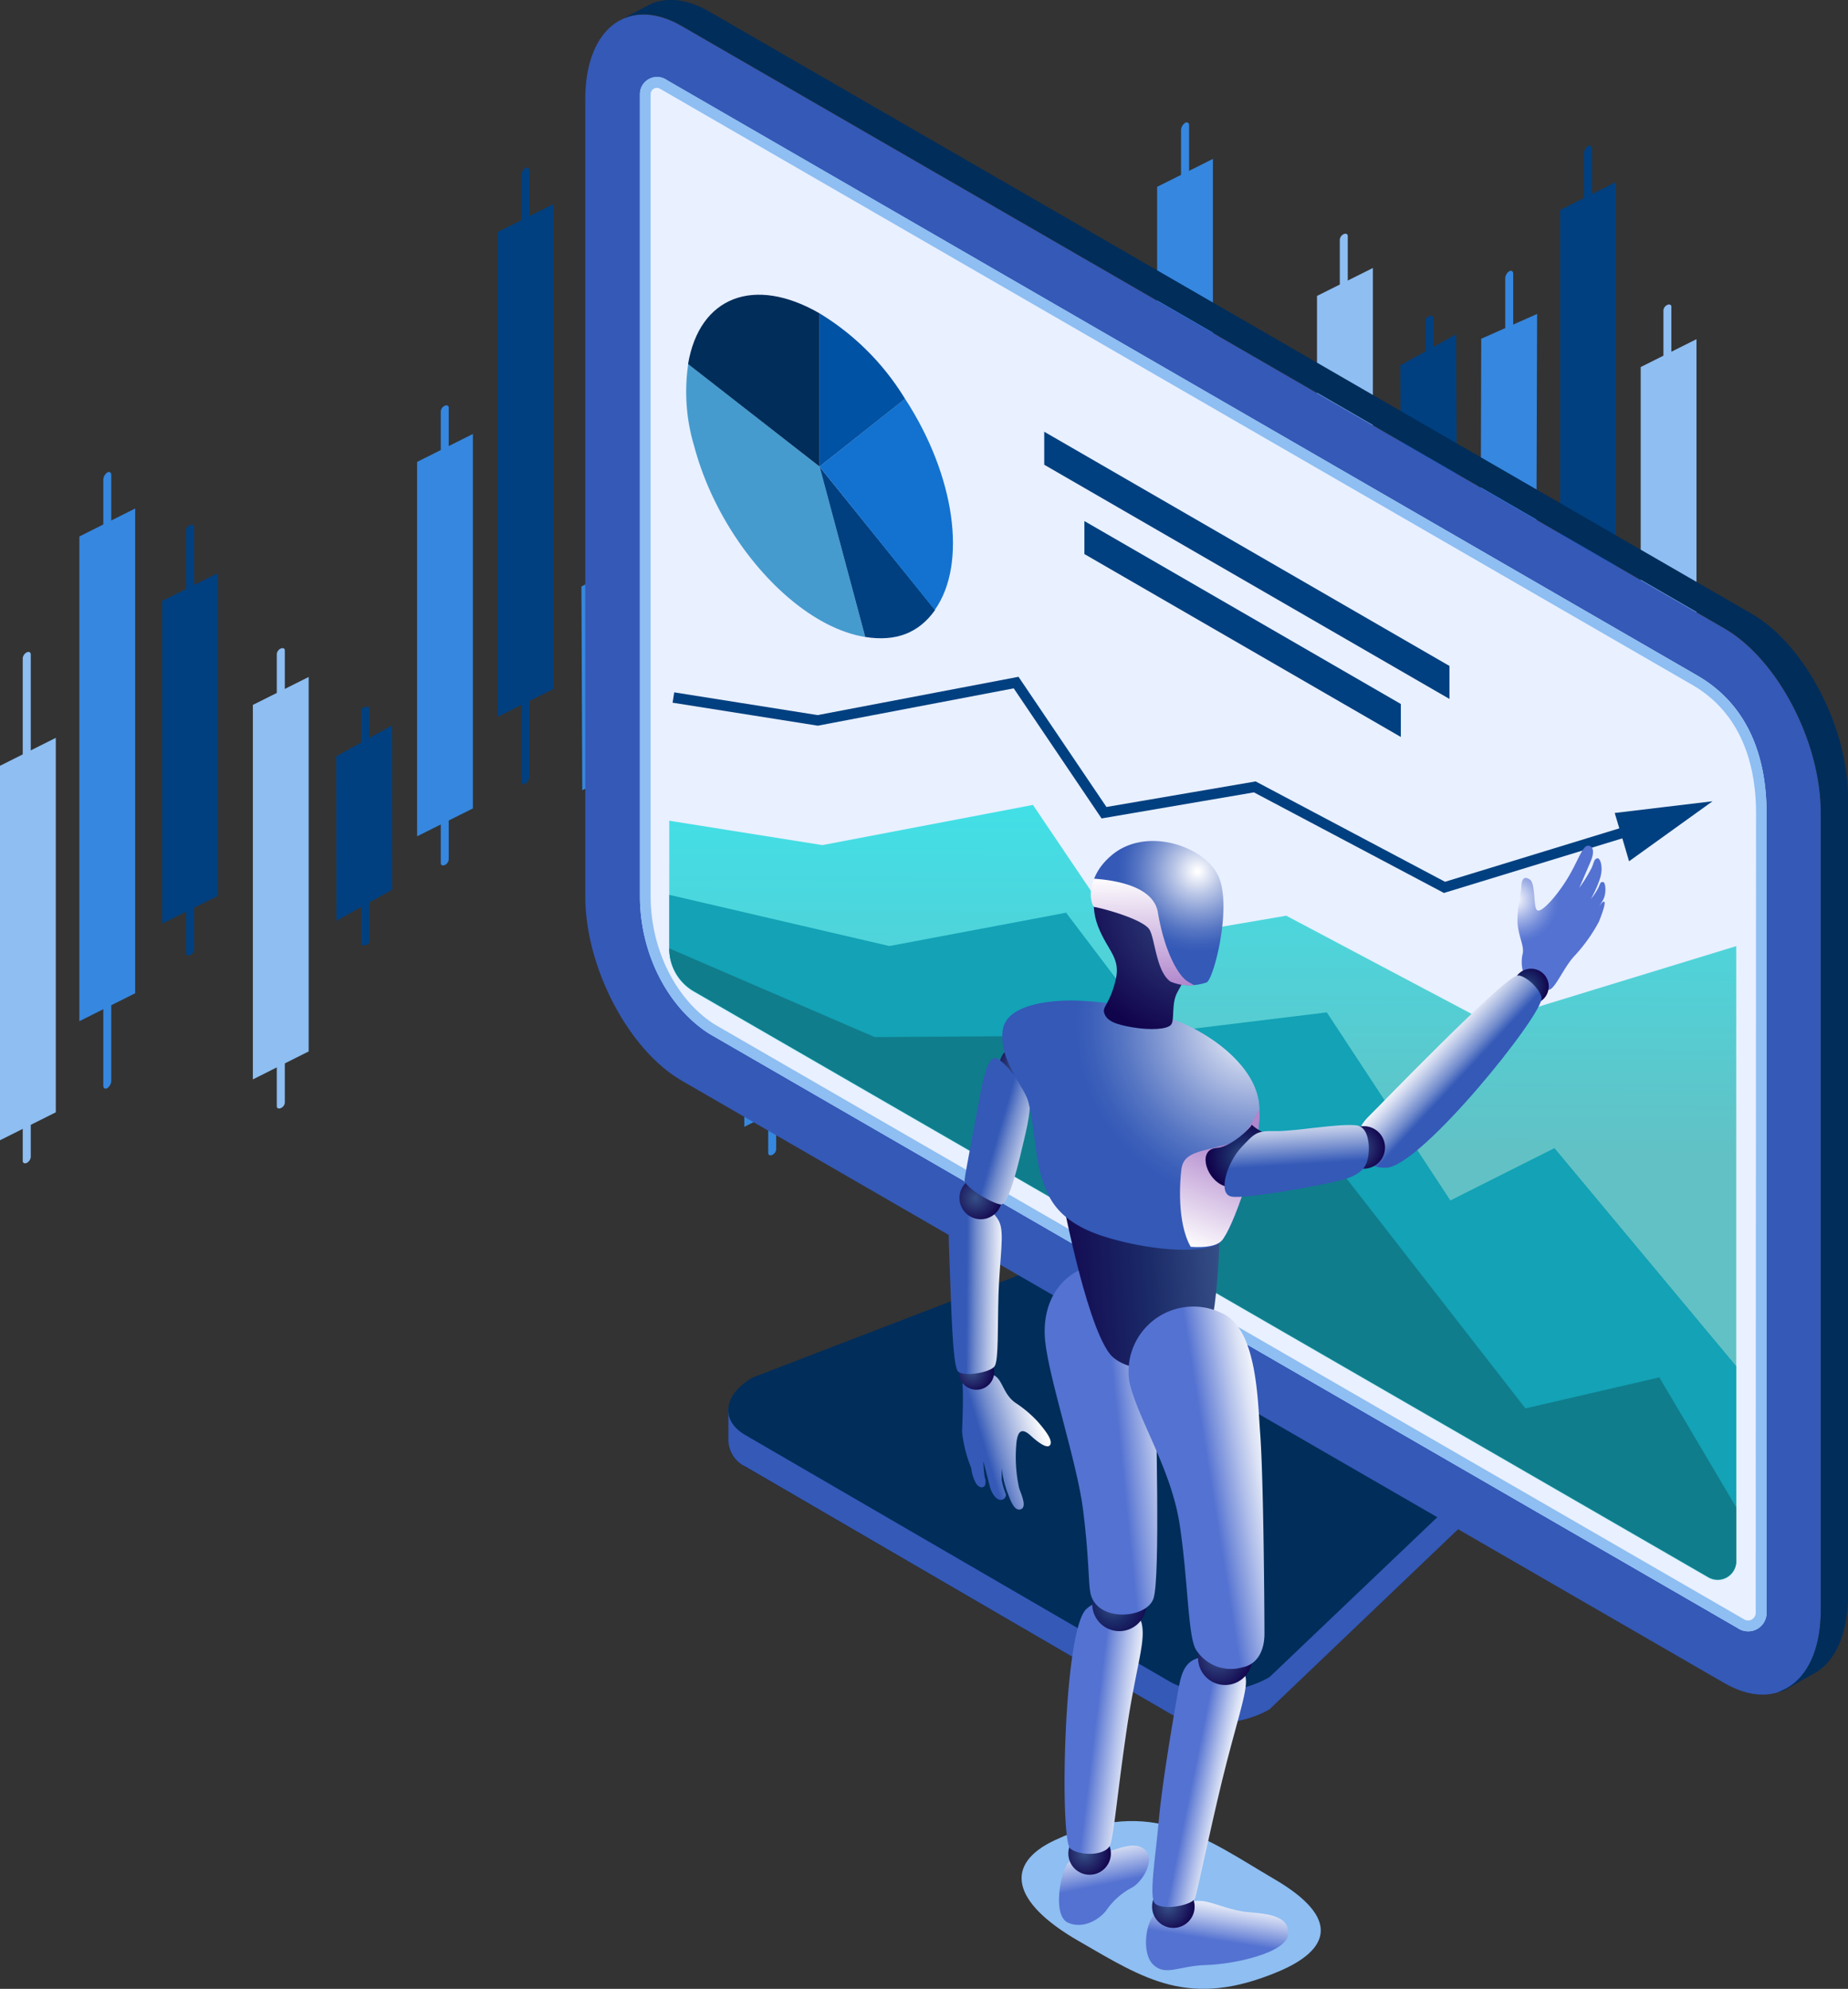 <svg xmlns="http://www.w3.org/2000/svg" xmlns:xlink="http://www.w3.org/1999/xlink" viewBox="0 0 216.26 232.68"><rect x="0" y="0" width="216.26" height="232.68" fill="#333333" stroke="none"/><defs><style>.cls-1{isolation:isolate;}.cls-2{fill:#3687df;}.cls-3,.cls-9{fill:#8ebef2;}.cls-4{fill:#004080;}.cls-5{opacity:0.2;}.cls-6{fill:#3459b7;}.cls-7{fill:#002d5a;}.cls-8{fill:#e9f0ff;}.cls-34,.cls-43,.cls-9{mix-blend-mode:multiply;}.cls-10{fill:url(#linear-gradient);}.cls-11{fill:#13a2b6;}.cls-12{fill:#107d8c;}.cls-13{fill:#0077ba;opacity:0.7;}.cls-14{fill:#1372d0;}.cls-15{fill:#0052a4;}.cls-16{fill:url(#linear-gradient-2);}.cls-17{fill:url(#radial-gradient);}.cls-18{fill:url(#radial-gradient-2);}.cls-19{fill:url(#linear-gradient-3);}.cls-20{fill:url(#radial-gradient-3);}.cls-21{fill:url(#linear-gradient-4);}.cls-22{fill:url(#linear-gradient-5);}.cls-23{fill:url(#radial-gradient-4);}.cls-24{fill:url(#linear-gradient-6);}.cls-25{fill:url(#radial-gradient-5);}.cls-26{fill:url(#linear-gradient-7);}.cls-27{fill:url(#radial-gradient-6);}.cls-28{fill:url(#linear-gradient-8);}.cls-29{fill:url(#radial-gradient-7);}.cls-30{fill:url(#radial-gradient-8);}.cls-31{fill:url(#linear-gradient-9);}.cls-32{fill:url(#linear-gradient-10);}.cls-33{fill:url(#radial-gradient-9);}.cls-34{fill:url(#linear-gradient-11);}.cls-35{fill:url(#radial-gradient-10);}.cls-36{fill:url(#linear-gradient-12);}.cls-37{fill:url(#radial-gradient-11);}.cls-38{fill:url(#radial-gradient-12);}.cls-39{fill:url(#linear-gradient-13);}.cls-40{fill:url(#radial-gradient-13);}.cls-41{fill:url(#radial-gradient-14);}.cls-42{fill:url(#linear-gradient-14);}.cls-43{fill:url(#linear-gradient-15);}</style><linearGradient id="linear-gradient" x1="561.08" y1="1165.53" x2="560.76" y2="1236.04" gradientUnits="userSpaceOnUse"><stop offset="0.01" stop-color="#2af6ff"/><stop offset="1" stop-color="#62c1c5"/></linearGradient><linearGradient id="linear-gradient-2" x1="419.25" y1="1578.05" x2="405.86" y2="1583.07" gradientTransform="translate(223.47 -333.4) rotate(3.61)" gradientUnits="userSpaceOnUse"><stop offset="0" stop-color="#fff"/><stop offset="0.06" stop-color="#f5f7fb"/><stop offset="0.15" stop-color="#dae0f2"/><stop offset="0.27" stop-color="#adbce2"/><stop offset="0.42" stop-color="#718bcc"/><stop offset="0.54" stop-color="#3459b7"/></linearGradient><radialGradient id="radial-gradient" cx="7401.28" cy="1225.72" r="3.04" gradientTransform="matrix(-1, 0, 0, 1, 7520.14, -1100.98)" gradientUnits="userSpaceOnUse"><stop offset="0.02" stop-color="#364f87"/><stop offset="0.13" stop-color="#324781"/><stop offset="1" stop-color="#12054e"/><stop offset="1" stop-color="#10054d"/></radialGradient><radialGradient id="radial-gradient-2" cx="7406.35" cy="1261.49" r="2.53" gradientTransform="matrix(-1, 0, 0, 1, 7940.13, 0)" xlink:href="#radial-gradient"/><linearGradient id="linear-gradient-3" x1="537.94" y1="1251.34" x2="528.99" y2="1251.26" gradientTransform="matrix(1, 0, 0, 1, 0, 0)" xlink:href="#linear-gradient-2"/><radialGradient id="radial-gradient-3" cx="7405.94" cy="1241.13" r="3.04" xlink:href="#radial-gradient"/><linearGradient id="linear-gradient-4" x1="542.39" y1="1234.97" x2="532.14" y2="1231.97" gradientTransform="matrix(1, 0, 0, 1, 0, 0)" xlink:href="#linear-gradient-2"/><linearGradient id="linear-gradient-5" x1="563.2" y1="1322.44" x2="561.53" y2="1333.26" gradientUnits="userSpaceOnUse"><stop offset="0" stop-color="#fff"/><stop offset="0.06" stop-color="#f5f7fc"/><stop offset="0.16" stop-color="#dbe2f5"/><stop offset="0.28" stop-color="#b1bfea"/><stop offset="0.43" stop-color="#778fda"/><stop offset="0.51" stop-color="#5472d1"/></linearGradient><radialGradient id="radial-gradient-4" cx="7383.4" cy="1324.04" r="3.04" xlink:href="#radial-gradient"/><linearGradient id="linear-gradient-6" x1="548.04" y1="1315.45" x2="550.43" y2="1327.22" xlink:href="#linear-gradient-5"/><radialGradient id="radial-gradient-5" cx="7393.21" cy="1317.82" r="3.04" xlink:href="#radial-gradient"/><linearGradient id="linear-gradient-7" x1="553.71" y1="1303.69" x2="542.75" y2="1302.34" xlink:href="#linear-gradient-5"/><radialGradient id="radial-gradient-6" cx="7389.89" cy="1288.86" r="4.4" gradientTransform="matrix(-1, 0, 0, 1, 7940.13, 0)" gradientUnits="userSpaceOnUse"><stop offset="0.02" stop-color="#364f87"/><stop offset="0.43" stop-color="#1b2b69"/><stop offset="1" stop-color="#12054e"/><stop offset="1" stop-color="#10054d"/></radialGradient><linearGradient id="linear-gradient-8" x1="559.16" y1="1268.39" x2="543.05" y2="1270.05" xlink:href="#linear-gradient-5"/><radialGradient id="radial-gradient-7" cx="597.25" cy="1206.22" r="11.45" gradientUnits="userSpaceOnUse"><stop offset="0.01" stop-color="#fff"/><stop offset="0.08" stop-color="#dae0f5"/><stop offset="0.21" stop-color="#a1b1e6"/><stop offset="0.32" stop-color="#778fda"/><stop offset="0.4" stop-color="#5d7ad4"/><stop offset="0.45" stop-color="#5472d1"/></radialGradient><radialGradient id="radial-gradient-8" cx="7341.45" cy="1216.38" r="2.53" xlink:href="#radial-gradient-6"/><linearGradient id="linear-gradient-9" x1="586.54" y1="1223.64" x2="594.05" y2="1230.62" gradientTransform="matrix(1, 0, 0, 1, 0, 0)" xlink:href="#linear-gradient-2"/><linearGradient id="linear-gradient-10" x1="563.39" y1="1248.65" x2="542.98" y2="1250.01" gradientTransform="matrix(1, 0, 0, 1, 0, 0)" xlink:href="#radial-gradient-6"/><radialGradient id="radial-gradient-9" cx="566.79" cy="1220.83" r="32.72" gradientUnits="userSpaceOnUse"><stop offset="0.01" stop-color="#fff"/><stop offset="0.18" stop-color="#bbc7e7"/><stop offset="0.34" stop-color="#8198d2"/><stop offset="0.47" stop-color="#5776c3"/><stop offset="0.58" stop-color="#3d61ba"/><stop offset="0.64" stop-color="#3459b7"/></radialGradient><linearGradient id="linear-gradient-11" x1="558.85" y1="1246.92" x2="563.56" y2="1234.68" gradientUnits="userSpaceOnUse"><stop offset="0" stop-color="#fff"/><stop offset="1" stop-color="#b086cc"/></linearGradient><radialGradient id="radial-gradient-10" cx="565.53" cy="1236.23" r="4.09" gradientTransform="matrix(1, 0, 0, 1, 0, 0)" xlink:href="#radial-gradient-6"/><linearGradient id="linear-gradient-12" x1="564.25" y1="1310.51" x2="554.84" y2="1308.59" xlink:href="#linear-gradient-5"/><radialGradient id="radial-gradient-11" cx="7377.5" cy="1294.94" r="3.87" gradientTransform="matrix(-1, 0, 0, 1, 7940.13, 0)" xlink:href="#radial-gradient"/><radialGradient id="radial-gradient-12" cx="7361.12" cy="1235.22" r="3.04" xlink:href="#radial-gradient"/><linearGradient id="linear-gradient-13" x1="571.27" y1="1230.34" x2="572" y2="1241.64" gradientUnits="userSpaceOnUse"><stop offset="0" stop-color="#fff"/><stop offset="0.06" stop-color="#f5f7fc"/><stop offset="0.17" stop-color="#dbe2f2"/><stop offset="0.3" stop-color="#b1bfe3"/><stop offset="0.45" stop-color="#768fce"/><stop offset="0.61" stop-color="#3459b7"/></linearGradient><radialGradient id="radial-gradient-13" cx="560.93" cy="1206.89" r="16.14" gradientTransform="matrix(1, 0, 0, 1, 0, 0)" xlink:href="#radial-gradient"/><radialGradient id="radial-gradient-14" cx="560.12" cy="1202.91" r="15.76" gradientUnits="userSpaceOnUse"><stop offset="0.01" stop-color="#fff"/><stop offset="0.17" stop-color="#bbc7e7"/><stop offset="0.32" stop-color="#8198d2"/><stop offset="0.44" stop-color="#5776c3"/><stop offset="0.54" stop-color="#3d61ba"/><stop offset="0.6" stop-color="#3459b7"/></radialGradient><linearGradient id="linear-gradient-14" x1="569.9" y1="1273.71" x2="553.9" y2="1276.28" xlink:href="#linear-gradient-5"/><linearGradient id="linear-gradient-15" x1="553.54" y1="1203.4" x2="553.82" y2="1216.51" xlink:href="#linear-gradient-11"/></defs><title>lol1</title><g class="cls-1"><g id="Layer_1" data-name="Layer 1"><polygon class="cls-2" points="123.23 92.82 116.7 96.09 116.7 139.9 123.23 136.63 123.23 92.82"/><polygon class="cls-3" points="132.66 45.42 126.13 48.69 126.13 92.5 132.66 89.23 132.66 45.42"/><path class="cls-2" d="M539.46,1239.8v-54.6a.86.86,0,0,1,.46-.7c.26-.13.47,0,.47.23v58.8a.88.88,0,0,1-.47.7c-.26.13-.46,0-.46-.23v-4.2Z" transform="translate(-419.99 -1100.98)"/><path class="cls-3" d="M548.78,1191.67v-54.6a.9.9,0,0,1,.46-.7c.26-.13.47,0,.47.24v58.79a.86.86,0,0,1-.47.7c-.25.13-.46,0-.46-.23v-4.2Z" transform="translate(-419.99 -1100.98)"/><polygon class="cls-2" points="141.94 18.59 135.41 21.86 135.41 78.57 141.94 75.31 141.94 18.59"/><path class="cls-2" d="M558.2,1182V1116.2a1.07,1.07,0,0,1,.47-.84c.26-.16.47,0,.47.28v70.9a1.07,1.07,0,0,1-.47.84c-.26.16-.47,0-.47-.28V1182Z" transform="translate(-419.99 -1100.98)"/><polygon class="cls-4" points="113.93 84.53 107.4 87.8 107.4 117.92 113.93 114.66 113.93 84.53"/><path class="cls-4" d="M530.19,1230.27v-49.12a.81.81,0,0,1,.46-.63c.26-.11.47,0,.47.21v52.9a.77.77,0,0,1-.47.62c-.25.12-.46,0-.46-.21v-3.77Z" transform="translate(-419.99 -1100.98)"/><polygon class="cls-3" points="103.05 76.09 96.52 79.35 96.52 117.11 103.05 113.84 103.05 76.09"/><path class="cls-3" d="M519.31,1218v-46a.75.75,0,0,1,.47-.59c.26-.11.47,0,.47.19v49.53a.75.75,0,0,1-.47.59c-.26.11-.47,0-.47-.19V1218Z" transform="translate(-419.99 -1100.98)"/><polygon class="cls-2" points="93.63 84.76 87.1 88.02 87.1 131.83 93.63 128.56 93.63 84.76"/><path class="cls-2" d="M509.89,1232.15V1183a.79.79,0,0,1,.46-.63c.26-.12.47,0,.47.21v52.89a.8.8,0,0,1-.47.63c-.25.12-.46,0-.46-.21v-3.78Z" transform="translate(-419.99 -1100.98)"/><polygon class="cls-4" points="151.63 56.14 145.1 59.41 145.1 97.16 151.63 93.9 151.63 56.14"/><path class="cls-4" d="M567.89,1198.07v-46a.75.75,0,0,1,.47-.59c.25-.11.46,0,.46.2v49.53a.77.77,0,0,1-.46.59c-.26.1-.47,0-.47-.2v-3.54Z" transform="translate(-419.99 -1100.98)"/><polygon class="cls-3" points="84.09 43.23 77.56 46.5 77.56 103.22 84.09 99.95 84.09 43.23"/><path class="cls-3" d="M500.35,1206.68v-65.83a1.1,1.1,0,0,1,.47-.85c.26-.15.47,0,.47.28v70.9a1.1,1.1,0,0,1-.47.85c-.26.15-.47,0-.47-.28v-5.07Z" transform="translate(-419.99 -1100.98)"/><polygon class="cls-2" points="74.57 64.99 68.04 68.62 68.14 92.45 74.67 89.19 74.57 64.99"/><path class="cls-2" d="M491,1207.39v-43a.71.71,0,0,1,.47-.55c.26-.1.47,0,.47.18v46.31a.71.71,0,0,1-.47.55c-.26.1-.47,0-.47-.18v-3.31Z" transform="translate(-419.99 -1100.98)"/><polygon class="cls-3" points="160.66 31.35 154.12 34.62 154.12 78.42 160.66 75.16 160.66 31.35"/><path class="cls-3" d="M576.78,1178.05V1129a.79.79,0,0,1,.46-.63c.26-.12.47,0,.47.21v52.88a.8.8,0,0,1-.47.63c-.26.11-.46,0-.46-.21v-3.78Z" transform="translate(-419.99 -1100.98)"/><polygon class="cls-4" points="170.4 39.11 163.87 42.74 163.97 66.58 170.5 63.31 170.4 39.11"/><path class="cls-4" d="M586.81,1173.26V1138.4c0-.16.2-.36.46-.44s.47,0,.47.14v37.54c0,.17-.21.37-.47.45s-.46,0-.46-.15v-2.68Z" transform="translate(-419.99 -1100.98)"/><polygon class="cls-2" points="179.88 36.73 173.34 39.63 173.17 98.1 179.69 95.52 179.88 36.73"/><path class="cls-2" d="M596.14,1197.68v-64.14a1,1,0,0,1,.46-.82c.26-.15.47,0,.47.27v69.07a1,1,0,0,1-.47.82c-.26.16-.46,0-.46-.27v-4.93Z" transform="translate(-419.99 -1100.98)"/><polygon class="cls-4" points="189.1 21.3 182.57 24.57 182.57 81.28 189.1 78.01 189.1 21.3"/><path class="cls-4" d="M605.36,1184.75v-65.84a1.07,1.07,0,0,1,.47-.84c.25-.16.46,0,.46.28v70.9a1.09,1.09,0,0,1-.46.84c-.26.16-.47,0-.47-.28v-5.06Z" transform="translate(-419.99 -1100.98)"/><polygon class="cls-3" points="198.53 39.68 192 42.94 192 86.75 198.53 83.48 198.53 39.68"/><path class="cls-3" d="M614.65,1186.38v-49.1a.78.78,0,0,1,.46-.63c.26-.12.47,0,.47.21v52.87a.79.79,0,0,1-.47.63c-.25.12-.46,0-.46-.21v-3.77Z" transform="translate(-419.99 -1100.98)"/><polygon class="cls-4" points="64.77 23.88 58.24 27.15 58.24 83.86 64.77 80.6 64.77 23.88"/><path class="cls-4" d="M481,1187.33v-65.84a1.07,1.07,0,0,1,.47-.84c.25-.16.46,0,.46.28v70.9a1.09,1.09,0,0,1-.46.84c-.26.16-.47,0-.47-.28v-5.06Z" transform="translate(-419.99 -1100.98)"/><polygon class="cls-2" points="55.34 50.77 48.81 54.04 48.81 97.84 55.34 94.58 55.34 50.77"/><path class="cls-2" d="M471.57,1198.2v-49.12a.8.8,0,0,1,.47-.63c.25-.12.46,0,.46.21v52.89a.79.79,0,0,1-.46.63c-.26.12-.47,0-.47-.21v-3.77Z" transform="translate(-419.99 -1100.98)"/><polygon class="cls-4" points="45.87 84.87 39.34 88.49 39.37 107.72 45.89 104.09 45.87 84.87"/><path class="cls-4" d="M462.27,1209.51V1184c0-.12.21-.26.47-.32s.47,0,.47.11v27.44c0,.12-.21.27-.47.33s-.47,0-.47-.11v-2Z" transform="translate(-419.99 -1100.98)"/><polygon class="cls-3" points="36.12 79.2 29.59 82.47 29.59 126.28 36.12 123.01 36.12 79.2"/><path class="cls-3" d="M452.38,1226.6v-49.12a.8.8,0,0,1,.47-.63c.26-.11.47,0,.47.21V1230a.77.77,0,0,1-.47.62c-.26.12-.47,0-.47-.2v-3.78Z" transform="translate(-419.99 -1100.98)"/><polygon class="cls-3" points="6.53 86.32 0 89.59 0 133.4 6.53 130.13 6.53 86.32"/><path class="cls-3" d="M422.65,1232.57V1178a.88.88,0,0,1,.47-.7c.26-.13.47,0,.47.24v58.79a.88.88,0,0,1-.47.7c-.26.13-.47,0-.47-.23v-4.2Z" transform="translate(-419.99 -1100.98)"/><polygon class="cls-2" points="15.82 59.49 9.29 62.76 9.29 119.47 15.82 116.2 15.82 59.49"/><path class="cls-2" d="M432.08,1222.94V1157.1a1.09,1.09,0,0,1,.46-.84c.26-.16.47,0,.47.28v70.9a1.07,1.07,0,0,1-.47.84c-.25.16-.46,0-.46-.28v-5.06Z" transform="translate(-419.99 -1100.98)"/><polygon class="cls-4" points="25.51 67.04 18.97 70.31 18.97 108.06 25.51 104.8 25.51 67.04"/><path class="cls-4" d="M441.77,1209v-46a.73.73,0,0,1,.46-.59c.26-.11.47,0,.47.19v49.54a.73.73,0,0,1-.47.58c-.26.11-.46,0-.46-.19V1209Z" transform="translate(-419.99 -1100.98)"/><g class="cls-5"><path d="M556.89,1301.47l-49.66-28.84c-3-1.73-2.61-4.74.84-6.74l43.58-16.76c3.45-2,8.68-2.21,11.67-.48l33.37,19.55c3,1.73,2.62,4.74-.84,6.73l-27.29,26C565.1,1303,559.88,1303.2,556.89,1301.47Z" transform="translate(-419.99 -1100.98)"/></g><path class="cls-6" d="M507.23,1272.56a3.49,3.49,0,0,1-2-2.87s0-3.72,0-3.75c0-1.31,1,1,2.85-.12l43.58-16.76c3.45-2,8.68-2.21,11.67-.48l33.37,19.55c1,.58,1.72-1.87,2-1.09.09.26,0,3.69,0,4,0,1.34-.94,2.76-2.86,3.87l-27.29,26.05c-3.46,2-8.68,2.21-11.67.48" transform="translate(-419.99 -1100.98)"/><path class="cls-7" d="M556.89,1297.72l-49.66-28.84c-3-1.73-2.61-4.74.84-6.74l43.58-16.76c3.45-2,8.68-2.21,11.67-.49l33.37,19.56c3,1.72,2.62,4.74-.84,6.73l-27.29,26C565.1,1299.23,559.88,1299.44,556.89,1297.72Z" transform="translate(-419.99 -1100.98)"/><path class="cls-6" d="M621.77,1297.88l-122-70.47c-6.23-3.6-11.29-13.26-11.29-21.57v-93.27c0-8.31,5.06-12.13,11.29-8.53l122,70.46c6.23,3.6,11.29,13.26,11.29,21.57v93.27C633.06,1297.66,628,1301.48,621.77,1297.88Z" transform="translate(-419.99 -1100.98)"/><path class="cls-8" d="M623.22,1291.38,503,1221.92c-5-3.19-8.12-9.56-8.12-16.08V1112a2,2,0,0,1,3-1.73l.35.21L618.59,1180c6,3.45,8.12,9.56,8.12,16.08v93.59a2.15,2.15,0,0,1-3.23,1.87Z" transform="translate(-419.99 -1100.98)"/><path class="cls-9" d="M618.59,1180l-120.36-69.55-.35-.21a2,2,0,0,0-3,1.73v93.88c0,6.52,3.11,12.89,8.12,16.08l120.24,69.46.26.15a2.15,2.15,0,0,0,3.23-1.87v-93.59C626.71,1189.55,624.57,1183.44,618.59,1180Zm6.86,109.67a.9.9,0,0,1-.9.89.88.88,0,0,1-.44-.12l-120.49-69.61c-4.53-2.88-7.49-8.77-7.49-15V1112a.74.74,0,0,1,.74-.74.72.72,0,0,1,.37.11L618,1181.09c6.19,3.57,7.49,10.12,7.49,15Z" transform="translate(-419.99 -1100.98)"/><path class="cls-7" d="M625,1172.8l-122-70.46c-2.47-1.43-4.75-1.69-6.6-1-.24.09-3.39,1.76-3.61,1.88h0c1.93-.93,4.37-.76,7,.78l122,70.46c6.23,3.6,11.29,13.26,11.29,21.57v93.27c0,5.19-2,8.63-5,9.61a2,2,0,0,0,1-.34c.14-.08,3.56-2,3.7-2.11,2.14-1.5,3.47-4.58,3.47-8.86v-93.27C636.25,1186.06,631.2,1176.4,625,1172.8Z" transform="translate(-419.99 -1100.98)"/><path class="cls-10" d="M498.31,1197v15a5.75,5.75,0,0,0,2.87,5l118.73,68.55a2.17,2.17,0,0,0,3.26-1.88v-72l-29.11,8.91-23.55-12.47-18.73,3.2-10.91-16.16-24.64,4.7Z" transform="translate(-419.99 -1100.98)"/><polygon class="cls-4" points="200.41 93.74 188.96 95.11 189.5 96.91 169.1 103.16 146.94 91.42 129.48 94.41 119.19 79.18 95.68 83.66 78.9 81 78.71 82.21 95.7 84.9 118.63 80.53 128.91 95.75 146.74 92.7 168.75 104.35 168.97 104.47 189.85 98.08 190.64 100.76 200.41 93.74"/><path class="cls-11" d="M498.31,1205.67v6.26a5.75,5.75,0,0,0,2.87,5l118.73,68.55a2.17,2.17,0,0,0,3.26-1.88v-22.79L601.9,1235.3l-12.18,6.12-14.46-22-19.84,2.42-10.67-14.08-20.68,3.9Z" transform="translate(-419.99 -1100.98)"/><path class="cls-12" d="M498.31,1211.93h0a5.75,5.75,0,0,0,2.87,5l118.73,68.55a2.17,2.17,0,0,0,3.26-1.88v-6.27l-9-15.21-15.67,3.63-22.4-28.78-22.4-3.42-7.84-11.4-23.51.16Z" transform="translate(-419.99 -1100.98)"/><polygon class="cls-4" points="169.62 77.91 122.2 50.51 122.2 54.37 169.62 81.77 169.62 77.91"/><polygon class="cls-4" points="163.93 82.36 126.9 60.96 126.9 64.82 163.93 86.22 163.93 82.36"/><path class="cls-13" d="M515.9,1155.57l5.34,19.93c-8.11-1.3-17.07-11.27-20-22.28a22.09,22.09,0,0,1-.71-9.65Z" transform="translate(-419.99 -1100.98)"/><path class="cls-4" d="M515.9,1155.57l13.52,16.77c-1.91,2.7-4.58,3.73-8.18,3.16Z" transform="translate(-419.99 -1100.98)"/><path class="cls-14" d="M515.9,1155.57l10-7.94c5.87,9,7.31,19.31,3.48,24.71Z" transform="translate(-419.99 -1100.98)"/><path class="cls-15" d="M515.9,1155.57v-17.93a29.86,29.86,0,0,1,10,10Z" transform="translate(-419.99 -1100.98)"/><path class="cls-7" d="M515.9,1155.57l-15.39-12c1.33-7.89,7.73-10.35,15.39-5.93Z" transform="translate(-419.99 -1100.98)"/><path class="cls-9" d="M569.54,1331.66c-10.41,4.35-15.55.89-23.38-3.63s-8.7-9-2.69-11.78c11.34-5.32,17.81,0,25.63,4.56S575.66,1329.1,569.54,1331.66Z" transform="translate(-419.99 -1100.98)"/><path class="cls-16" d="M533.8,1261.91c-.86.2-1.24.47-1.16,1.32s0,3.9-.07,5.22a15.55,15.55,0,0,0,1.08,4.29,4.56,4.56,0,0,0,.58,1.82c.47.62.83.42,1,.27a1.37,1.37,0,0,0,0-1,14.16,14.16,0,0,1-.16-1.89s.55,2.12.74,2.9.72,1.58,1.23,1.61a.6.6,0,0,0,.66-.65,8.64,8.64,0,0,1-.49-1.67c0-.53,0-1.39,0-1.39a11.87,11.87,0,0,0,.68,2.87c.23.51.73,2.36,1.63,1.91.68-.35-.15-2-.28-2.49a17.06,17.06,0,0,1-.28-5.46c.18-1.14.59-1.6,1.66-.62s2.06,1.6,2.3,1-.76-1.79-1.41-2.56a13.67,13.67,0,0,0-2.55-2.2c-1.58-1-1.6-2.77-2.63-3.3A3.26,3.26,0,0,0,533.8,1261.91Z" transform="translate(-419.99 -1100.98)"/><circle class="cls-17" cx="119.43" cy="124.74" r="2.49"/><path class="cls-18" d="M532.19,1261.49a2.07,2.07,0,1,0,2.07-2.06A2.07,2.07,0,0,0,532.19,1261.49Z" transform="translate(-419.99 -1100.98)"/><path class="cls-19" d="M532.1,1241c-.92.41-1.25,2.13-1,7.43.21,5.13.34,12.33,1,13s3.82.12,4.29-.62.33-4.55.45-8.45c.15-4.43.73-7.13.07-8.48S533.59,1240.35,532.1,1241Z" transform="translate(-419.99 -1100.98)"/><circle class="cls-20" cx="114.77" cy="140.15" r="2.49"/><path class="cls-21" d="M536.54,1224.78c-.89-.16-1.43,2-1.88,4.46s-1.75,9.15-1.79,9.79c0,.88,3.2,2.73,4.22,2.86s2.26-5.57,2.75-7.61c.6-2.49.9-4.43.46-5.27S537.51,1225,536.54,1224.78Z" transform="translate(-419.99 -1100.98)"/><path class="cls-22" d="M555.17,1324.87c-1.13,1-1.63,4.68-.18,6s2.94.09,6.17,0,9.4-1.41,9.58-3.61-2.52-2.38-4.67-2.57-4.16-1.21-5.43-1.31S556.53,1323.65,555.17,1324.87Z" transform="translate(-419.99 -1100.98)"/><circle class="cls-23" cx="137.31" cy="223.06" r="2.49"/><path class="cls-24" d="M545.07,1318.81c-.93.9-2,6.27-.09,7.11s3.88-.56,4.54-1.54a8.34,8.34,0,0,1,2.94-2.57c1.22-.66,2.81-3.28,1.5-4.45s-3.65.24-4.54.24S546.34,1317.6,545.07,1318.81Z" transform="translate(-419.99 -1100.98)"/><circle class="cls-25" cx="127.51" cy="216.84" r="2.49"/><path class="cls-26" d="M547.08,1289.26c-2.67,2.66-3.09,27.07-1.83,28s4.27.81,4.69-.52.83-6.11,1.88-13.3c1.12-7.6,2.31-10.46,1.75-12.63A4,4,0,0,0,547.08,1289.26Z" transform="translate(-419.99 -1100.98)"/><path class="cls-27" d="M547.81,1288.64a3.17,3.17,0,1,0,3.16-3.17A3.17,3.17,0,0,0,547.81,1288.64Z" transform="translate(-419.99 -1100.98)"/><path class="cls-28" d="M547.57,1287.23c.6,3.57,6.56,3.21,7.4.77s.23-21.38.27-26.73c0-4.93-.18-13.16-5.7-12.6s-7.67,4.73-7.25,9.12,3.74,14.26,4.44,19.78S547.34,1285.88,547.57,1287.23Z" transform="translate(-419.99 -1100.98)"/><path class="cls-29" d="M598.2,1214.57a4.24,4.24,0,0,1,0-2.1c.14-1-.63-2.17-.63-3.86s.42-3,.45-3.89.32-1.3,1-.84.39,3.19.84,3.58,2.21-1.51,3.51-3.62,1.79-3.92,2.45-3.92.78.8.28,1.92l-1.29,3a17.11,17.11,0,0,0,1.43-2.31c.31-.68.26-1,.64-1.13s.77,1.06.35,2.35a13.54,13.54,0,0,1-1.06,2.39,7.19,7.19,0,0,0,.88-1.33c.25-.57.21-.64.53-.64s.43,1.37,0,2.1-.67,1.2-.67,1.2.52-1.08.8-1-.42,1.89-.63,2.38a19.14,19.14,0,0,1-2.77,3.89c-1.23,1.26-2.21,3.68-2.94,4S598.44,1215.56,598.2,1214.57Z" transform="translate(-419.99 -1100.98)"/><path class="cls-30" d="M597.09,1216.38a2.07,2.07,0,1,0,2.06-2.07A2.07,2.07,0,0,0,597.09,1216.38Z" transform="translate(-419.99 -1100.98)"/><path class="cls-31" d="M597.52,1215.12c.78-.19,2.72,1.49,2.87,2.59.27,1.84-14,19.63-18.13,19.88-3.13.19-4.93-3.19-2.1-6C581.78,1230,595.69,1215.58,597.52,1215.12Z" transform="translate(-419.99 -1100.98)"/><path class="cls-32" d="M543.65,1237.78c.37,2.1,3.29,17.84,6.22,21.6,1.77,2.27,7.93,2.44,10,1.06,2.68-1.81,2.83-14.9,2.83-14.9Z" transform="translate(-419.99 -1100.98)"/><path class="cls-33" d="M546.94,1218.09c-2.94-.22-9.18.07-9.61,3.44s2.24,6.27,2.88,8,1,7.25,1.67,9.21,1.54,5.12,7.44,6.94,12.21,2,13.62.51,5.12-11.93,4.34-16.48-6.38-8.35-10.66-9.68A34.85,34.85,0,0,0,546.94,1218.09Z" transform="translate(-419.99 -1100.98)"/><path class="cls-34" d="M567.39,1231.15c-.27-1.12-.79,2.84-3.73,3.69-3.16.91-5.12.88-5.41,2.88-.19,1.41-.55,6.26,1.08,9.13,1.73.11,3-.09,3.61-.7C564.2,1244.82,567.35,1236.17,567.39,1231.15Z" transform="translate(-419.99 -1100.98)"/><path class="cls-35" d="M562.37,1235.28c1.75-.12,4.07-2.46,4.07-2.67s.28.42,1.76,1,2.66,3.65,1,4.63-4.42,2.32-6.31,1.33S560.2,1235.42,562.37,1235.28Z" transform="translate(-419.99 -1100.98)"/><path class="cls-36" d="M555.2,1323.72c1,.8,4.37.15,4.65-.69s1.76-8,3.14-13.68c1.61-6.62,3-10.42,2.79-12-.24-1.77-3.52-2.81-5.21-2.48s-2.27,1.4-2.67,3.67S556,1309.3,555.59,1314C555.24,1318.16,554.36,1323.07,555.2,1323.72Z" transform="translate(-419.99 -1100.98)"/><path class="cls-37" d="M560.19,1294.94a3.17,3.17,0,1,0,3.17-3.17A3.16,3.16,0,0,0,560.19,1294.94Z" transform="translate(-419.99 -1100.98)"/><circle class="cls-38" cx="159.59" cy="134.24" r="2.49"/><path class="cls-39" d="M578.69,1232.63c1.43.14,1.64,2.33,1.4,3.73-.22,1.24-.88,2.1-3.28,2.72-2.1.55-11,2.2-12.7,1.89s-.49-4,1.11-5.72,1.84-2,4-1.94S576.47,1232.41,578.69,1232.63Z" transform="translate(-419.99 -1100.98)"/><path class="cls-40" d="M550.5,1201.67c-2.32,1.47-3.16,4.77-2,7.72s2.74,3.64,2,6.45-1.57,2.9-1.27,3.72,1.19,1.26,3.29,1.61,4,.24,4.49-.28,0-2.5.78-3.86l1-1.83S556.46,1197.88,550.5,1201.67Z" transform="translate(-419.99 -1100.98)"/><path class="cls-41" d="M557,1215.78a5.9,5.9,0,0,0,4.21.13c.86-.52,2.94-8.77,1.4-12.34s-8.49-6-12.57-2.5c-3.27,2.78-2.3,6-1.93,6,.9.13,5.86,1.46,6.49,2.72S555.34,1214.65,557,1215.78Z" transform="translate(-419.99 -1100.98)"/><path class="cls-42" d="M559.92,1293.93a4.83,4.83,0,0,0,5.47,2.11c1.79-.36,2.57-2,2.57-3.93s-.09-18-.5-23.44c-.3-3.89-.35-12.35-4.54-14.09a7.59,7.59,0,0,0-10.75,8.16c1.05,4.4,4.89,10.14,5.87,16.61S559,1292.31,559.92,1293.93Z" transform="translate(-419.99 -1100.98)"/><path class="cls-43" d="M558.94,1215.78c-1.15-.74-2.72-3.67-3.45-8.06-.5-3-4.82-3.76-7.5-3.94-.7,1.8-.18,3.27.07,3.31.9.13,5.86,1.46,6.49,2.72s.79,4.84,2.4,6a5.85,5.85,0,0,0,2.82.44A9.12,9.12,0,0,1,558.94,1215.78Z" transform="translate(-419.99 -1100.98)"/></g></g></svg>